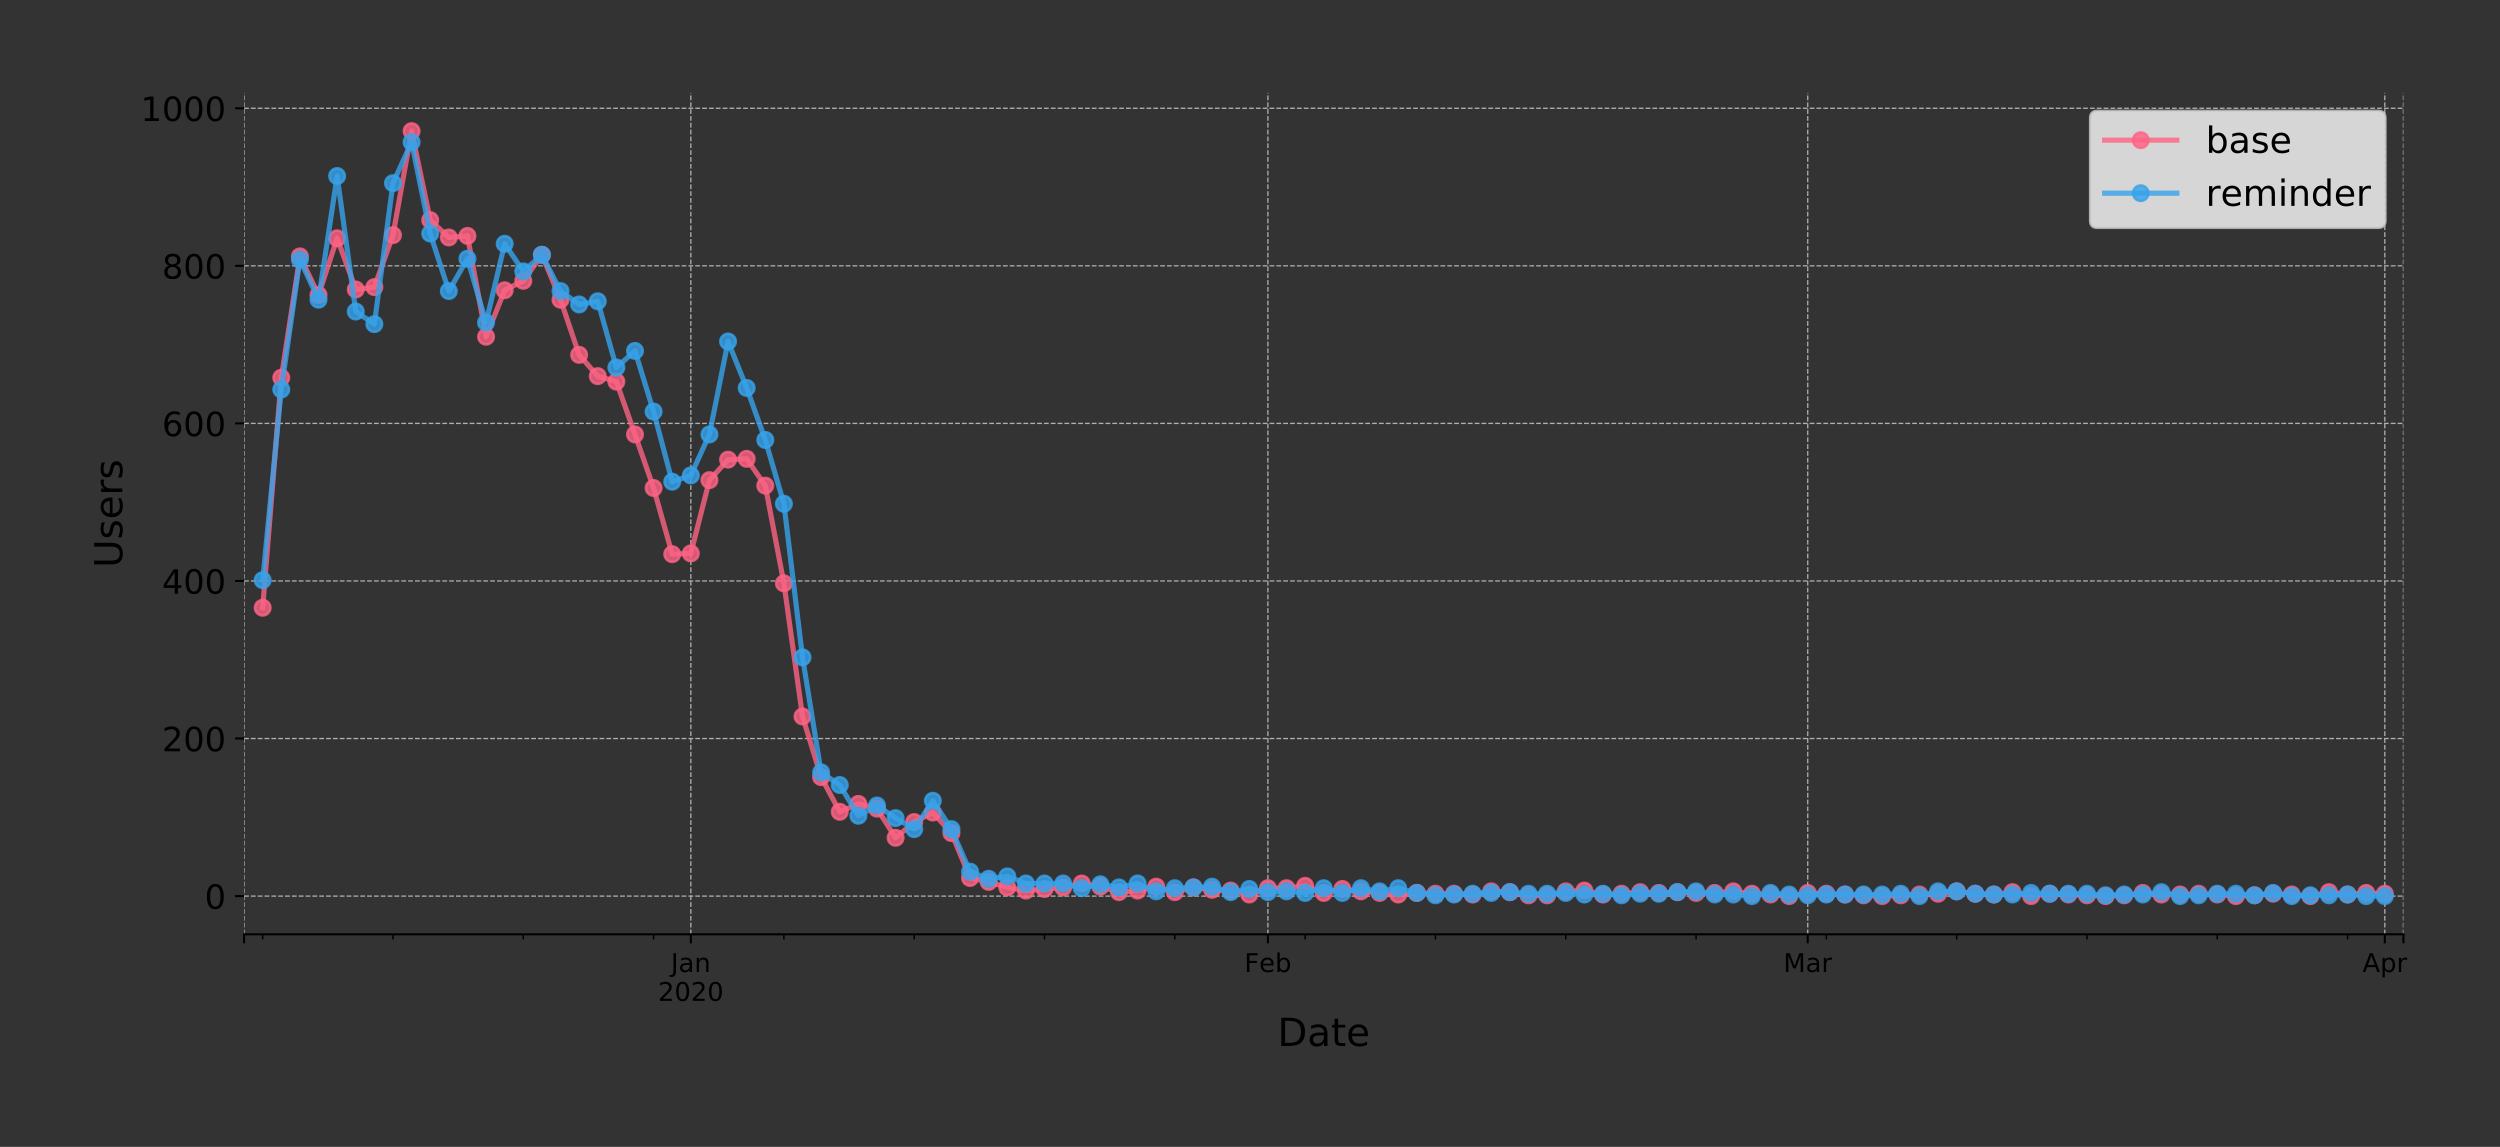 <?xml version="1.0" encoding="utf-8" standalone="no"?>
<!DOCTYPE svg PUBLIC "-//W3C//DTD SVG 1.1//EN"
  "http://www.w3.org/Graphics/SVG/1.1/DTD/svg11.dtd">
<!-- Created with matplotlib (https://matplotlib.org/) -->
<svg height="444.553pt" version="1.1" viewBox="0 0 969.037 444.553" width="969.037pt" xmlns="http://www.w3.org/2000/svg" xmlns:xlink="http://www.w3.org/1999/xlink">
 <rect x="0" y="0" width="969.037" height="444.553" fill="#333333" stroke="none"/>
 <defs>
  <style type="text/css">
*{stroke-linecap:butt;stroke-linejoin:round;}
  </style>
 </defs>
 <g id="figure_1">
  <g id="patch_1">
   <path d="M 0 444.553 
L 969.037 444.553 
L 969.037 -0 
L 0 -0 
z
" style="fill:none;"/>
  </g>
  <g id="axes_1">
   <g id="patch_2">
    <path d="M 94.602 362.16 
L 931.602 362.16 
L 931.602 36 
L 94.602 36 
z
" style="fill:none;"/>
   </g>
   <g id="matplotlib.axis_1">
    <g id="xtick_1">
     <g id="line2d_1">
      <path clip-path="url(#p319811bb54)" d="M 94.602 362.16 
L 94.602 36 
" style="fill:none;stroke:#b0b0b0;stroke-dasharray:1.85,0.8;stroke-dashoffset:0;stroke-width:0.5;"/>
     </g>
     <g id="line2d_2">
      <defs>
       <path d="M 0 0 
L 0 3.5 
" id="mc9b294c9cc" style="stroke:#000000;stroke-width:0.8;"/>
      </defs>
      <g>
       <use style="stroke:#000000;stroke-width:0.8;" x="94.602" xlink:href="#mc9b294c9cc" y="362.16"/>
      </g>
     </g>
    </g>
    <g id="xtick_2">
     <g id="line2d_3">
      <path clip-path="url(#p319811bb54)" d="M 267.775 362.16 
L 267.775 36 
" style="fill:none;stroke:#b0b0b0;stroke-dasharray:1.85,0.8;stroke-dashoffset:0;stroke-width:0.5;"/>
     </g>
     <g id="line2d_4">
      <g>
       <use style="stroke:#000000;stroke-width:0.8;" x="267.775" xlink:href="#mc9b294c9cc" y="362.16"/>
      </g>
     </g>
     <g id="text_1">
      <!-- Jan -->
      <defs>
       <path d="M 9.812 72.906 
L 19.672 72.906 
L 19.672 5.078 
Q 19.672 -8.109 14.672 -14.062 
Q 9.672 -20.016 -1.422 -20.016 
L -5.172 -20.016 
L -5.172 -11.719 
L -2.094 -11.719 
Q 4.438 -11.719 7.125 -8.047 
Q 9.812 -4.391 9.812 5.078 
z
" id="DejaVuSans-74"/>
       <path d="M 34.281 27.484 
Q 23.391 27.484 19.188 25 
Q 14.984 22.516 14.984 16.5 
Q 14.984 11.719 18.141 8.906 
Q 21.297 6.109 26.703 6.109 
Q 34.188 6.109 38.703 11.406 
Q 43.219 16.703 43.219 25.484 
L 43.219 27.484 
z
M 52.203 31.203 
L 52.203 0 
L 43.219 0 
L 43.219 8.297 
Q 40.141 3.328 35.547 0.953 
Q 30.953 -1.422 24.312 -1.422 
Q 15.922 -1.422 10.953 3.297 
Q 6 8.016 6 15.922 
Q 6 25.141 12.172 29.828 
Q 18.359 34.516 30.609 34.516 
L 43.219 34.516 
L 43.219 35.406 
Q 43.219 41.609 39.141 45 
Q 35.062 48.391 27.688 48.391 
Q 23 48.391 18.547 47.266 
Q 14.109 46.141 10.016 43.891 
L 10.016 52.203 
Q 14.938 54.109 19.578 55.047 
Q 24.219 56 28.609 56 
Q 40.484 56 46.344 49.844 
Q 52.203 43.703 52.203 31.203 
z
" id="DejaVuSans-97"/>
       <path d="M 54.891 33.016 
L 54.891 0 
L 45.906 0 
L 45.906 32.719 
Q 45.906 40.484 42.875 44.328 
Q 39.844 48.188 33.797 48.188 
Q 26.516 48.188 22.312 43.547 
Q 18.109 38.922 18.109 30.906 
L 18.109 0 
L 9.078 0 
L 9.078 54.688 
L 18.109 54.688 
L 18.109 46.188 
Q 21.344 51.125 25.703 53.562 
Q 30.078 56 35.797 56 
Q 45.219 56 50.047 50.172 
Q 54.891 44.344 54.891 33.016 
z
" id="DejaVuSans-110"/>
      </defs>
      <g transform="translate(260.067 376.758)scale(0.1 -0.1)">
       <use xlink:href="#DejaVuSans-74"/>
       <use x="29.492" xlink:href="#DejaVuSans-97"/>
       <use x="90.771" xlink:href="#DejaVuSans-110"/>
      </g>
      <!-- 2020 -->
      <defs>
       <path d="M 19.188 8.297 
L 53.609 8.297 
L 53.609 0 
L 7.328 0 
L 7.328 8.297 
Q 12.938 14.109 22.625 23.891 
Q 32.328 33.688 34.812 36.531 
Q 39.547 41.844 41.422 45.531 
Q 43.312 49.219 43.312 52.781 
Q 43.312 58.594 39.234 62.25 
Q 35.156 65.922 28.609 65.922 
Q 23.969 65.922 18.812 64.312 
Q 13.672 62.703 7.812 59.422 
L 7.812 69.391 
Q 13.766 71.781 18.938 73 
Q 24.125 74.219 28.422 74.219 
Q 39.75 74.219 46.484 68.547 
Q 53.219 62.891 53.219 53.422 
Q 53.219 48.922 51.531 44.891 
Q 49.859 40.875 45.406 35.406 
Q 44.188 33.984 37.641 27.219 
Q 31.109 20.453 19.188 8.297 
z
" id="DejaVuSans-50"/>
       <path d="M 31.781 66.406 
Q 24.172 66.406 20.328 58.906 
Q 16.5 51.422 16.5 36.375 
Q 16.5 21.391 20.328 13.891 
Q 24.172 6.391 31.781 6.391 
Q 39.453 6.391 43.281 13.891 
Q 47.125 21.391 47.125 36.375 
Q 47.125 51.422 43.281 58.906 
Q 39.453 66.406 31.781 66.406 
z
M 31.781 74.219 
Q 44.047 74.219 50.516 64.516 
Q 56.984 54.828 56.984 36.375 
Q 56.984 17.969 50.516 8.266 
Q 44.047 -1.422 31.781 -1.422 
Q 19.531 -1.422 13.062 8.266 
Q 6.594 17.969 6.594 36.375 
Q 6.594 54.828 13.062 64.516 
Q 19.531 74.219 31.781 74.219 
z
" id="DejaVuSans-48"/>
      </defs>
      <g transform="translate(255.05 387.956)scale(0.1 -0.1)">
       <use xlink:href="#DejaVuSans-50"/>
       <use x="63.623" xlink:href="#DejaVuSans-48"/>
       <use x="127.246" xlink:href="#DejaVuSans-50"/>
       <use x="190.869" xlink:href="#DejaVuSans-48"/>
      </g>
     </g>
    </g>
    <g id="xtick_3">
     <g id="line2d_5">
      <path clip-path="url(#p319811bb54)" d="M 491.456 362.16 
L 491.456 36 
" style="fill:none;stroke:#b0b0b0;stroke-dasharray:1.85,0.8;stroke-dashoffset:0;stroke-width:0.5;"/>
     </g>
     <g id="line2d_6">
      <g>
       <use style="stroke:#000000;stroke-width:0.8;" x="491.456" xlink:href="#mc9b294c9cc" y="362.16"/>
      </g>
     </g>
     <g id="text_2">
      <!-- Feb -->
      <defs>
       <path d="M 9.812 72.906 
L 51.703 72.906 
L 51.703 64.594 
L 19.672 64.594 
L 19.672 43.109 
L 48.578 43.109 
L 48.578 34.812 
L 19.672 34.812 
L 19.672 0 
L 9.812 0 
z
" id="DejaVuSans-70"/>
       <path d="M 56.203 29.594 
L 56.203 25.203 
L 14.891 25.203 
Q 15.484 15.922 20.484 11.062 
Q 25.484 6.203 34.422 6.203 
Q 39.594 6.203 44.453 7.469 
Q 49.312 8.734 54.109 11.281 
L 54.109 2.781 
Q 49.266 0.734 44.188 -0.344 
Q 39.109 -1.422 33.891 -1.422 
Q 20.797 -1.422 13.156 6.188 
Q 5.516 13.812 5.516 26.812 
Q 5.516 40.234 12.766 48.109 
Q 20.016 56 32.328 56 
Q 43.359 56 49.781 48.891 
Q 56.203 41.797 56.203 29.594 
z
M 47.219 32.234 
Q 47.125 39.594 43.094 43.984 
Q 39.062 48.391 32.422 48.391 
Q 24.906 48.391 20.391 44.141 
Q 15.875 39.891 15.188 32.172 
z
" id="DejaVuSans-101"/>
       <path d="M 48.688 27.297 
Q 48.688 37.203 44.609 42.844 
Q 40.531 48.484 33.406 48.484 
Q 26.266 48.484 22.188 42.844 
Q 18.109 37.203 18.109 27.297 
Q 18.109 17.391 22.188 11.75 
Q 26.266 6.109 33.406 6.109 
Q 40.531 6.109 44.609 11.75 
Q 48.688 17.391 48.688 27.297 
z
M 18.109 46.391 
Q 20.953 51.266 25.266 53.625 
Q 29.594 56 35.594 56 
Q 45.562 56 51.781 48.094 
Q 58.016 40.188 58.016 27.297 
Q 58.016 14.406 51.781 6.484 
Q 45.562 -1.422 35.594 -1.422 
Q 29.594 -1.422 25.266 0.953 
Q 20.953 3.328 18.109 8.203 
L 18.109 0 
L 9.078 0 
L 9.078 75.984 
L 18.109 75.984 
z
" id="DejaVuSans-98"/>
      </defs>
      <g transform="translate(482.333 376.758)scale(0.1 -0.1)">
       <use xlink:href="#DejaVuSans-70"/>
       <use x="57.441" xlink:href="#DejaVuSans-101"/>
       <use x="118.965" xlink:href="#DejaVuSans-98"/>
      </g>
     </g>
    </g>
    <g id="xtick_4">
     <g id="line2d_7">
      <path clip-path="url(#p319811bb54)" d="M 700.706 362.16 
L 700.706 36 
" style="fill:none;stroke:#b0b0b0;stroke-dasharray:1.85,0.8;stroke-dashoffset:0;stroke-width:0.5;"/>
     </g>
     <g id="line2d_8">
      <g>
       <use style="stroke:#000000;stroke-width:0.8;" x="700.706" xlink:href="#mc9b294c9cc" y="362.16"/>
      </g>
     </g>
     <g id="text_3">
      <!-- Mar -->
      <defs>
       <path d="M 9.812 72.906 
L 24.516 72.906 
L 43.109 23.297 
L 61.812 72.906 
L 76.516 72.906 
L 76.516 0 
L 66.891 0 
L 66.891 64.016 
L 48.094 14.016 
L 38.188 14.016 
L 19.391 64.016 
L 19.391 0 
L 9.812 0 
z
" id="DejaVuSans-77"/>
       <path d="M 41.109 46.297 
Q 39.594 47.172 37.812 47.578 
Q 36.031 48 33.891 48 
Q 26.266 48 22.188 43.047 
Q 18.109 38.094 18.109 28.812 
L 18.109 0 
L 9.078 0 
L 9.078 54.688 
L 18.109 54.688 
L 18.109 46.188 
Q 20.953 51.172 25.484 53.578 
Q 30.031 56 36.531 56 
Q 37.453 56 38.578 55.875 
Q 39.703 55.766 41.062 55.516 
z
" id="DejaVuSans-114"/>
      </defs>
      <g transform="translate(691.272 376.758)scale(0.1 -0.1)">
       <use xlink:href="#DejaVuSans-77"/>
       <use x="86.279" xlink:href="#DejaVuSans-97"/>
       <use x="147.559" xlink:href="#DejaVuSans-114"/>
      </g>
     </g>
    </g>
    <g id="xtick_5">
     <g id="line2d_9">
      <path clip-path="url(#p319811bb54)" d="M 924.387 362.16 
L 924.387 36 
" style="fill:none;stroke:#b0b0b0;stroke-dasharray:1.85,0.8;stroke-dashoffset:0;stroke-width:0.5;"/>
     </g>
     <g id="line2d_10">
      <g>
       <use style="stroke:#000000;stroke-width:0.8;" x="924.387" xlink:href="#mc9b294c9cc" y="362.16"/>
      </g>
     </g>
     <g id="text_4">
      <!-- Apr -->
      <defs>
       <path d="M 34.188 63.188 
L 20.797 26.906 
L 47.609 26.906 
z
M 28.609 72.906 
L 39.797 72.906 
L 67.578 0 
L 57.328 0 
L 50.688 18.703 
L 17.828 18.703 
L 11.188 0 
L 0.781 0 
z
" id="DejaVuSans-65"/>
       <path d="M 18.109 8.203 
L 18.109 -20.797 
L 9.078 -20.797 
L 9.078 54.688 
L 18.109 54.688 
L 18.109 46.391 
Q 20.953 51.266 25.266 53.625 
Q 29.594 56 35.594 56 
Q 45.562 56 51.781 48.094 
Q 58.016 40.188 58.016 27.297 
Q 58.016 14.406 51.781 6.484 
Q 45.562 -1.422 35.594 -1.422 
Q 29.594 -1.422 25.266 0.953 
Q 20.953 3.328 18.109 8.203 
z
M 48.688 27.297 
Q 48.688 37.203 44.609 42.844 
Q 40.531 48.484 33.406 48.484 
Q 26.266 48.484 22.188 42.844 
Q 18.109 37.203 18.109 27.297 
Q 18.109 17.391 22.188 11.75 
Q 26.266 6.109 33.406 6.109 
Q 40.531 6.109 44.609 11.75 
Q 48.688 17.391 48.688 27.297 
z
" id="DejaVuSans-112"/>
      </defs>
      <g transform="translate(915.737 376.758)scale(0.1 -0.1)">
       <use xlink:href="#DejaVuSans-65"/>
       <use x="68.408" xlink:href="#DejaVuSans-112"/>
       <use x="131.885" xlink:href="#DejaVuSans-114"/>
      </g>
     </g>
    </g>
    <g id="xtick_6">
     <g id="line2d_11">
      <path clip-path="url(#p319811bb54)" d="M 931.602 362.16 
L 931.602 36 
" style="fill:none;stroke:#b0b0b0;stroke-dasharray:1.85,0.8;stroke-dashoffset:0;stroke-width:0.5;"/>
     </g>
     <g id="line2d_12">
      <g>
       <use style="stroke:#000000;stroke-width:0.8;" x="931.602" xlink:href="#mc9b294c9cc" y="362.16"/>
      </g>
     </g>
    </g>
    <g id="xtick_7">
     <g id="line2d_13">
      <defs>
       <path d="M 0 0 
L 0 2 
" id="mc0950b61a7" style="stroke:#000000;stroke-width:0.6;"/>
      </defs>
      <g>
       <use style="stroke:#000000;stroke-width:0.6;" x="101.818" xlink:href="#mc0950b61a7" y="362.16"/>
      </g>
     </g>
    </g>
    <g id="xtick_8">
     <g id="line2d_14">
      <g>
       <use style="stroke:#000000;stroke-width:0.6;" x="152.326" xlink:href="#mc0950b61a7" y="362.16"/>
      </g>
     </g>
    </g>
    <g id="xtick_9">
     <g id="line2d_15">
      <g>
       <use style="stroke:#000000;stroke-width:0.6;" x="202.835" xlink:href="#mc0950b61a7" y="362.16"/>
      </g>
     </g>
    </g>
    <g id="xtick_10">
     <g id="line2d_16">
      <g>
       <use style="stroke:#000000;stroke-width:0.6;" x="253.344" xlink:href="#mc0950b61a7" y="362.16"/>
      </g>
     </g>
    </g>
    <g id="xtick_11">
     <g id="line2d_17">
      <g>
       <use style="stroke:#000000;stroke-width:0.6;" x="303.852" xlink:href="#mc0950b61a7" y="362.16"/>
      </g>
     </g>
    </g>
    <g id="xtick_12">
     <g id="line2d_18">
      <g>
       <use style="stroke:#000000;stroke-width:0.6;" x="354.361" xlink:href="#mc0950b61a7" y="362.16"/>
      </g>
     </g>
    </g>
    <g id="xtick_13">
     <g id="line2d_19">
      <g>
       <use style="stroke:#000000;stroke-width:0.6;" x="404.869" xlink:href="#mc0950b61a7" y="362.16"/>
      </g>
     </g>
    </g>
    <g id="xtick_14">
     <g id="line2d_20">
      <g>
       <use style="stroke:#000000;stroke-width:0.6;" x="455.378" xlink:href="#mc0950b61a7" y="362.16"/>
      </g>
     </g>
    </g>
    <g id="xtick_15">
     <g id="line2d_21">
      <g>
       <use style="stroke:#000000;stroke-width:0.6;" x="505.887" xlink:href="#mc0950b61a7" y="362.16"/>
      </g>
     </g>
    </g>
    <g id="xtick_16">
     <g id="line2d_22">
      <g>
       <use style="stroke:#000000;stroke-width:0.6;" x="556.395" xlink:href="#mc0950b61a7" y="362.16"/>
      </g>
     </g>
    </g>
    <g id="xtick_17">
     <g id="line2d_23">
      <g>
       <use style="stroke:#000000;stroke-width:0.6;" x="606.904" xlink:href="#mc0950b61a7" y="362.16"/>
      </g>
     </g>
    </g>
    <g id="xtick_18">
     <g id="line2d_24">
      <g>
       <use style="stroke:#000000;stroke-width:0.6;" x="657.413" xlink:href="#mc0950b61a7" y="362.16"/>
      </g>
     </g>
    </g>
    <g id="xtick_19">
     <g id="line2d_25">
      <g>
       <use style="stroke:#000000;stroke-width:0.6;" x="707.921" xlink:href="#mc0950b61a7" y="362.16"/>
      </g>
     </g>
    </g>
    <g id="xtick_20">
     <g id="line2d_26">
      <g>
       <use style="stroke:#000000;stroke-width:0.6;" x="758.43" xlink:href="#mc0950b61a7" y="362.16"/>
      </g>
     </g>
    </g>
    <g id="xtick_21">
     <g id="line2d_27">
      <g>
       <use style="stroke:#000000;stroke-width:0.6;" x="808.938" xlink:href="#mc0950b61a7" y="362.16"/>
      </g>
     </g>
    </g>
    <g id="xtick_22">
     <g id="line2d_28">
      <g>
       <use style="stroke:#000000;stroke-width:0.6;" x="859.447" xlink:href="#mc0950b61a7" y="362.16"/>
      </g>
     </g>
    </g>
    <g id="xtick_23">
     <g id="line2d_29">
      <g>
       <use style="stroke:#000000;stroke-width:0.6;" x="909.956" xlink:href="#mc0950b61a7" y="362.16"/>
      </g>
     </g>
    </g>
    <g id="text_5">
     <!-- Date -->
     <defs>
      <path d="M 19.672 64.797 
L 19.672 8.109 
L 31.594 8.109 
Q 46.688 8.109 53.688 14.938 
Q 60.688 21.781 60.688 36.531 
Q 60.688 51.172 53.688 57.984 
Q 46.688 64.797 31.594 64.797 
z
M 9.812 72.906 
L 30.078 72.906 
Q 51.266 72.906 61.172 64.094 
Q 71.094 55.281 71.094 36.531 
Q 71.094 17.672 61.125 8.828 
Q 51.172 0 30.078 0 
L 9.812 0 
z
" id="DejaVuSans-68"/>
      <path d="M 18.312 70.219 
L 18.312 54.688 
L 36.812 54.688 
L 36.812 47.703 
L 18.312 47.703 
L 18.312 18.016 
Q 18.312 11.328 20.141 9.422 
Q 21.969 7.516 27.594 7.516 
L 36.812 7.516 
L 36.812 0 
L 27.594 0 
Q 17.188 0 13.234 3.875 
Q 9.281 7.766 9.281 18.016 
L 9.281 47.703 
L 2.688 47.703 
L 2.688 54.688 
L 9.281 54.688 
L 9.281 70.219 
z
" id="DejaVuSans-116"/>
     </defs>
     <g transform="translate(495.176 405.434)scale(0.15 -0.15)">
      <use xlink:href="#DejaVuSans-68"/>
      <use x="77.002" xlink:href="#DejaVuSans-97"/>
      <use x="138.281" xlink:href="#DejaVuSans-116"/>
      <use x="177.49" xlink:href="#DejaVuSans-101"/>
     </g>
    </g>
   </g>
   <g id="matplotlib.axis_2">
    <g id="ytick_1">
     <g id="line2d_30">
      <path clip-path="url(#p319811bb54)" d="M 94.602 347.335 
L 931.602 347.335 
" style="fill:none;stroke:#b0b0b0;stroke-dasharray:1.85,0.8;stroke-dashoffset:0;stroke-width:0.5;"/>
     </g>
     <g id="line2d_31">
      <defs>
       <path d="M 0 0 
L -3.5 0 
" id="m37c63205b7" style="stroke:#000000;stroke-width:0.8;"/>
      </defs>
      <g>
       <use style="stroke:#000000;stroke-width:0.8;" x="94.602" xlink:href="#m37c63205b7" y="347.335"/>
      </g>
     </g>
     <g id="text_6">
      <!-- 0 -->
      <g transform="translate(79.331 352.274)scale(0.13 -0.13)">
       <use xlink:href="#DejaVuSans-48"/>
      </g>
     </g>
    </g>
    <g id="ytick_2">
     <g id="line2d_32">
      <path clip-path="url(#p319811bb54)" d="M 94.602 286.262 
L 931.602 286.262 
" style="fill:none;stroke:#b0b0b0;stroke-dasharray:1.85,0.8;stroke-dashoffset:0;stroke-width:0.5;"/>
     </g>
     <g id="line2d_33">
      <g>
       <use style="stroke:#000000;stroke-width:0.8;" x="94.602" xlink:href="#m37c63205b7" y="286.262"/>
      </g>
     </g>
     <g id="text_7">
      <!-- 200 -->
      <g transform="translate(62.788 291.201)scale(0.13 -0.13)">
       <use xlink:href="#DejaVuSans-50"/>
       <use x="63.623" xlink:href="#DejaVuSans-48"/>
       <use x="127.246" xlink:href="#DejaVuSans-48"/>
      </g>
     </g>
    </g>
    <g id="ytick_3">
     <g id="line2d_34">
      <path clip-path="url(#p319811bb54)" d="M 94.602 225.189 
L 931.602 225.189 
" style="fill:none;stroke:#b0b0b0;stroke-dasharray:1.85,0.8;stroke-dashoffset:0;stroke-width:0.5;"/>
     </g>
     <g id="line2d_35">
      <g>
       <use style="stroke:#000000;stroke-width:0.8;" x="94.602" xlink:href="#m37c63205b7" y="225.189"/>
      </g>
     </g>
     <g id="text_8">
      <!-- 400 -->
      <defs>
       <path d="M 37.797 64.312 
L 12.891 25.391 
L 37.797 25.391 
z
M 35.203 72.906 
L 47.609 72.906 
L 47.609 25.391 
L 58.016 25.391 
L 58.016 17.188 
L 47.609 17.188 
L 47.609 0 
L 37.797 0 
L 37.797 17.188 
L 4.891 17.188 
L 4.891 26.703 
z
" id="DejaVuSans-52"/>
      </defs>
      <g transform="translate(62.788 230.128)scale(0.13 -0.13)">
       <use xlink:href="#DejaVuSans-52"/>
       <use x="63.623" xlink:href="#DejaVuSans-48"/>
       <use x="127.246" xlink:href="#DejaVuSans-48"/>
      </g>
     </g>
    </g>
    <g id="ytick_4">
     <g id="line2d_36">
      <path clip-path="url(#p319811bb54)" d="M 94.602 164.116 
L 931.602 164.116 
" style="fill:none;stroke:#b0b0b0;stroke-dasharray:1.85,0.8;stroke-dashoffset:0;stroke-width:0.5;"/>
     </g>
     <g id="line2d_37">
      <g>
       <use style="stroke:#000000;stroke-width:0.8;" x="94.602" xlink:href="#m37c63205b7" y="164.116"/>
      </g>
     </g>
     <g id="text_9">
      <!-- 600 -->
      <defs>
       <path d="M 33.016 40.375 
Q 26.375 40.375 22.484 35.828 
Q 18.609 31.297 18.609 23.391 
Q 18.609 15.531 22.484 10.953 
Q 26.375 6.391 33.016 6.391 
Q 39.656 6.391 43.531 10.953 
Q 47.406 15.531 47.406 23.391 
Q 47.406 31.297 43.531 35.828 
Q 39.656 40.375 33.016 40.375 
z
M 52.594 71.297 
L 52.594 62.312 
Q 48.875 64.062 45.094 64.984 
Q 41.312 65.922 37.594 65.922 
Q 27.828 65.922 22.672 59.328 
Q 17.531 52.734 16.797 39.406 
Q 19.672 43.656 24.016 45.922 
Q 28.375 48.188 33.594 48.188 
Q 44.578 48.188 50.953 41.516 
Q 57.328 34.859 57.328 23.391 
Q 57.328 12.156 50.688 5.359 
Q 44.047 -1.422 33.016 -1.422 
Q 20.359 -1.422 13.672 8.266 
Q 6.984 17.969 6.984 36.375 
Q 6.984 53.656 15.188 63.938 
Q 23.391 74.219 37.203 74.219 
Q 40.922 74.219 44.703 73.484 
Q 48.484 72.75 52.594 71.297 
z
" id="DejaVuSans-54"/>
      </defs>
      <g transform="translate(62.788 169.055)scale(0.13 -0.13)">
       <use xlink:href="#DejaVuSans-54"/>
       <use x="63.623" xlink:href="#DejaVuSans-48"/>
       <use x="127.246" xlink:href="#DejaVuSans-48"/>
      </g>
     </g>
    </g>
    <g id="ytick_5">
     <g id="line2d_38">
      <path clip-path="url(#p319811bb54)" d="M 94.602 103.043 
L 931.602 103.043 
" style="fill:none;stroke:#b0b0b0;stroke-dasharray:1.85,0.8;stroke-dashoffset:0;stroke-width:0.5;"/>
     </g>
     <g id="line2d_39">
      <g>
       <use style="stroke:#000000;stroke-width:0.8;" x="94.602" xlink:href="#m37c63205b7" y="103.043"/>
      </g>
     </g>
     <g id="text_10">
      <!-- 800 -->
      <defs>
       <path d="M 31.781 34.625 
Q 24.75 34.625 20.719 30.859 
Q 16.703 27.094 16.703 20.516 
Q 16.703 13.922 20.719 10.156 
Q 24.75 6.391 31.781 6.391 
Q 38.812 6.391 42.859 10.172 
Q 46.922 13.969 46.922 20.516 
Q 46.922 27.094 42.891 30.859 
Q 38.875 34.625 31.781 34.625 
z
M 21.922 38.812 
Q 15.578 40.375 12.031 44.719 
Q 8.5 49.078 8.5 55.328 
Q 8.5 64.062 14.719 69.141 
Q 20.953 74.219 31.781 74.219 
Q 42.672 74.219 48.875 69.141 
Q 55.078 64.062 55.078 55.328 
Q 55.078 49.078 51.531 44.719 
Q 48 40.375 41.703 38.812 
Q 48.828 37.156 52.797 32.312 
Q 56.781 27.484 56.781 20.516 
Q 56.781 9.906 50.312 4.234 
Q 43.844 -1.422 31.781 -1.422 
Q 19.734 -1.422 13.25 4.234 
Q 6.781 9.906 6.781 20.516 
Q 6.781 27.484 10.781 32.312 
Q 14.797 37.156 21.922 38.812 
z
M 18.312 54.391 
Q 18.312 48.734 21.844 45.562 
Q 25.391 42.391 31.781 42.391 
Q 38.141 42.391 41.719 45.562 
Q 45.312 48.734 45.312 54.391 
Q 45.312 60.062 41.719 63.234 
Q 38.141 66.406 31.781 66.406 
Q 25.391 66.406 21.844 63.234 
Q 18.312 60.062 18.312 54.391 
z
" id="DejaVuSans-56"/>
      </defs>
      <g transform="translate(62.788 107.982)scale(0.13 -0.13)">
       <use xlink:href="#DejaVuSans-56"/>
       <use x="63.623" xlink:href="#DejaVuSans-48"/>
       <use x="127.246" xlink:href="#DejaVuSans-48"/>
      </g>
     </g>
    </g>
    <g id="ytick_6">
     <g id="line2d_40">
      <path clip-path="url(#p319811bb54)" d="M 94.602 41.97 
L 931.602 41.97 
" style="fill:none;stroke:#b0b0b0;stroke-dasharray:1.85,0.8;stroke-dashoffset:0;stroke-width:0.5;"/>
     </g>
     <g id="line2d_41">
      <g>
       <use style="stroke:#000000;stroke-width:0.8;" x="94.602" xlink:href="#m37c63205b7" y="41.97"/>
      </g>
     </g>
     <g id="text_11">
      <!-- 1000 -->
      <defs>
       <path d="M 12.406 8.297 
L 28.516 8.297 
L 28.516 63.922 
L 10.984 60.406 
L 10.984 69.391 
L 28.422 72.906 
L 38.281 72.906 
L 38.281 8.297 
L 54.391 8.297 
L 54.391 0 
L 12.406 0 
z
" id="DejaVuSans-49"/>
      </defs>
      <g transform="translate(54.517 46.909)scale(0.13 -0.13)">
       <use xlink:href="#DejaVuSans-49"/>
       <use x="63.623" xlink:href="#DejaVuSans-48"/>
       <use x="127.246" xlink:href="#DejaVuSans-48"/>
       <use x="190.869" xlink:href="#DejaVuSans-48"/>
      </g>
     </g>
    </g>
    <g id="text_12">
     <!-- Users -->
     <defs>
      <path d="M 8.688 72.906 
L 18.609 72.906 
L 18.609 28.609 
Q 18.609 16.891 22.844 11.734 
Q 27.094 6.594 36.625 6.594 
Q 46.094 6.594 50.344 11.734 
Q 54.594 16.891 54.594 28.609 
L 54.594 72.906 
L 64.5 72.906 
L 64.5 27.391 
Q 64.5 13.141 57.438 5.859 
Q 50.391 -1.422 36.625 -1.422 
Q 22.797 -1.422 15.734 5.859 
Q 8.688 13.141 8.688 27.391 
z
" id="DejaVuSans-85"/>
      <path d="M 44.281 53.078 
L 44.281 44.578 
Q 40.484 46.531 36.375 47.5 
Q 32.281 48.484 27.875 48.484 
Q 21.188 48.484 17.844 46.438 
Q 14.5 44.391 14.5 40.281 
Q 14.5 37.156 16.891 35.375 
Q 19.281 33.594 26.516 31.984 
L 29.594 31.297 
Q 39.156 29.25 43.188 25.516 
Q 47.219 21.781 47.219 15.094 
Q 47.219 7.469 41.188 3.016 
Q 35.156 -1.422 24.609 -1.422 
Q 20.219 -1.422 15.453 -0.562 
Q 10.688 0.297 5.422 2 
L 5.422 11.281 
Q 10.406 8.688 15.234 7.391 
Q 20.062 6.109 24.812 6.109 
Q 31.156 6.109 34.562 8.281 
Q 37.984 10.453 37.984 14.406 
Q 37.984 18.062 35.516 20.016 
Q 33.062 21.969 24.703 23.781 
L 21.578 24.516 
Q 13.234 26.266 9.516 29.906 
Q 5.812 33.547 5.812 39.891 
Q 5.812 47.609 11.281 51.797 
Q 16.75 56 26.812 56 
Q 31.781 56 36.172 55.266 
Q 40.578 54.547 44.281 53.078 
z
" id="DejaVuSans-115"/>
     </defs>
     <g transform="translate(47.398 220.081)rotate(-90)scale(0.15 -0.15)">
      <use xlink:href="#DejaVuSans-85"/>
      <use x="73.193" xlink:href="#DejaVuSans-115"/>
      <use x="125.293" xlink:href="#DejaVuSans-101"/>
      <use x="186.816" xlink:href="#DejaVuSans-114"/>
      <use x="227.93" xlink:href="#DejaVuSans-115"/>
     </g>
    </g>
   </g>
   <g id="line2d_42">
    <path clip-path="url(#p319811bb54)" d="M 101.818 235.571 
L 109.033 146.405 
L 116.249 99.378 
L 123.464 114.341 
L 130.68 92.355 
L 137.895 112.204 
L 145.111 111.288 
L 152.326 91.134 
L 159.542 50.825 
L 166.757 85.332 
L 173.973 92.05 
L 181.188 91.439 
L 188.404 130.526 
L 195.619 112.509 
L 202.835 108.845 
L 210.05 98.768 
L 217.266 116.173 
L 224.481 137.549 
L 231.697 145.794 
L 238.913 147.931 
L 246.128 168.391 
L 253.344 189.156 
L 260.559 214.806 
L 267.775 214.501 
L 274.99 186.102 
L 282.206 178.163 
L 289.421 177.857 
L 296.637 188.24 
L 303.852 226.105 
L 311.068 277.711 
L 318.283 301.224 
L 325.499 314.661 
L 332.714 311.607 
L 339.93 313.439 
L 347.145 324.738 
L 354.361 318.63 
L 361.576 314.966 
L 368.792 322.905 
L 376.007 340.311 
L 383.223 341.838 
L 390.438 343.976 
L 397.654 345.197 
L 404.869 344.586 
L 412.085 343.976 
L 419.3 342.449 
L 426.516 343.67 
L 433.731 345.808 
L 440.947 345.197 
L 448.163 343.67 
L 455.378 345.808 
L 462.594 343.976 
L 469.809 344.892 
L 477.025 345.197 
L 484.24 346.724 
L 491.456 344.281 
L 498.671 344.281 
L 505.887 343.365 
L 513.102 346.113 
L 520.318 344.586 
L 527.533 345.502 
L 534.749 346.113 
L 541.964 346.724 
L 549.18 346.113 
L 556.395 346.418 
L 563.611 346.418 
L 570.826 346.724 
L 578.042 345.502 
L 585.257 345.808 
L 592.473 347.029 
L 599.688 347.029 
L 606.904 345.502 
L 614.119 345.197 
L 621.335 346.724 
L 628.55 346.418 
L 635.766 345.808 
L 642.981 346.113 
L 650.197 345.808 
L 657.413 346.113 
L 664.628 346.113 
L 671.844 345.502 
L 679.059 346.418 
L 686.275 346.724 
L 693.49 347.335 
L 700.706 346.113 
L 707.921 346.418 
L 715.137 346.724 
L 722.352 347.029 
L 729.568 347.335 
L 736.783 347.029 
L 743.999 346.724 
L 751.214 346.418 
L 758.43 345.502 
L 765.645 346.418 
L 772.861 346.724 
L 780.076 345.808 
L 787.292 347.335 
L 794.507 346.418 
L 801.723 346.724 
L 808.938 347.029 
L 816.154 347.335 
L 823.369 347.029 
L 830.585 346.113 
L 837.8 346.724 
L 845.016 346.724 
L 852.231 346.418 
L 859.447 346.724 
L 866.663 347.335 
L 873.878 347.029 
L 881.094 346.418 
L 888.309 346.724 
L 895.525 347.335 
L 902.74 345.808 
L 909.956 346.724 
L 917.171 346.113 
L 924.387 346.418 
" style="fill:none;stroke:#ff6384;stroke-linecap:square;stroke-opacity:0.8;stroke-width:2;"/>
    <defs>
     <path d="M 0 3 
C 0.796 3 1.559 2.684 2.121 2.121 
C 2.684 1.559 3 0.796 3 0 
C 3 -0.796 2.684 -1.559 2.121 -2.121 
C 1.559 -2.684 0.796 -3 0 -3 
C -0.796 -3 -1.559 -2.684 -2.121 -2.121 
C -2.684 -1.559 -3 -0.796 -3 0 
C -3 0.796 -2.684 1.559 -2.121 2.121 
C -1.559 2.684 -0.796 3 0 3 
z
" id="m5b7535e30c" style="stroke:#ff6384;stroke-opacity:0.8;"/>
    </defs>
    <g clip-path="url(#p319811bb54)">
     <use style="fill:#ff6384;fill-opacity:0.8;stroke:#ff6384;stroke-opacity:0.8;" x="101.818" xlink:href="#m5b7535e30c" y="235.571"/>
     <use style="fill:#ff6384;fill-opacity:0.8;stroke:#ff6384;stroke-opacity:0.8;" x="109.033" xlink:href="#m5b7535e30c" y="146.405"/>
     <use style="fill:#ff6384;fill-opacity:0.8;stroke:#ff6384;stroke-opacity:0.8;" x="116.249" xlink:href="#m5b7535e30c" y="99.378"/>
     <use style="fill:#ff6384;fill-opacity:0.8;stroke:#ff6384;stroke-opacity:0.8;" x="123.464" xlink:href="#m5b7535e30c" y="114.341"/>
     <use style="fill:#ff6384;fill-opacity:0.8;stroke:#ff6384;stroke-opacity:0.8;" x="130.68" xlink:href="#m5b7535e30c" y="92.355"/>
     <use style="fill:#ff6384;fill-opacity:0.8;stroke:#ff6384;stroke-opacity:0.8;" x="137.895" xlink:href="#m5b7535e30c" y="112.204"/>
     <use style="fill:#ff6384;fill-opacity:0.8;stroke:#ff6384;stroke-opacity:0.8;" x="145.111" xlink:href="#m5b7535e30c" y="111.288"/>
     <use style="fill:#ff6384;fill-opacity:0.8;stroke:#ff6384;stroke-opacity:0.8;" x="152.326" xlink:href="#m5b7535e30c" y="91.134"/>
     <use style="fill:#ff6384;fill-opacity:0.8;stroke:#ff6384;stroke-opacity:0.8;" x="159.542" xlink:href="#m5b7535e30c" y="50.825"/>
     <use style="fill:#ff6384;fill-opacity:0.8;stroke:#ff6384;stroke-opacity:0.8;" x="166.757" xlink:href="#m5b7535e30c" y="85.332"/>
     <use style="fill:#ff6384;fill-opacity:0.8;stroke:#ff6384;stroke-opacity:0.8;" x="173.973" xlink:href="#m5b7535e30c" y="92.05"/>
     <use style="fill:#ff6384;fill-opacity:0.8;stroke:#ff6384;stroke-opacity:0.8;" x="181.188" xlink:href="#m5b7535e30c" y="91.439"/>
     <use style="fill:#ff6384;fill-opacity:0.8;stroke:#ff6384;stroke-opacity:0.8;" x="188.404" xlink:href="#m5b7535e30c" y="130.526"/>
     <use style="fill:#ff6384;fill-opacity:0.8;stroke:#ff6384;stroke-opacity:0.8;" x="195.619" xlink:href="#m5b7535e30c" y="112.509"/>
     <use style="fill:#ff6384;fill-opacity:0.8;stroke:#ff6384;stroke-opacity:0.8;" x="202.835" xlink:href="#m5b7535e30c" y="108.845"/>
     <use style="fill:#ff6384;fill-opacity:0.8;stroke:#ff6384;stroke-opacity:0.8;" x="210.05" xlink:href="#m5b7535e30c" y="98.768"/>
     <use style="fill:#ff6384;fill-opacity:0.8;stroke:#ff6384;stroke-opacity:0.8;" x="217.266" xlink:href="#m5b7535e30c" y="116.173"/>
     <use style="fill:#ff6384;fill-opacity:0.8;stroke:#ff6384;stroke-opacity:0.8;" x="224.481" xlink:href="#m5b7535e30c" y="137.549"/>
     <use style="fill:#ff6384;fill-opacity:0.8;stroke:#ff6384;stroke-opacity:0.8;" x="231.697" xlink:href="#m5b7535e30c" y="145.794"/>
     <use style="fill:#ff6384;fill-opacity:0.8;stroke:#ff6384;stroke-opacity:0.8;" x="238.913" xlink:href="#m5b7535e30c" y="147.931"/>
     <use style="fill:#ff6384;fill-opacity:0.8;stroke:#ff6384;stroke-opacity:0.8;" x="246.128" xlink:href="#m5b7535e30c" y="168.391"/>
     <use style="fill:#ff6384;fill-opacity:0.8;stroke:#ff6384;stroke-opacity:0.8;" x="253.344" xlink:href="#m5b7535e30c" y="189.156"/>
     <use style="fill:#ff6384;fill-opacity:0.8;stroke:#ff6384;stroke-opacity:0.8;" x="260.559" xlink:href="#m5b7535e30c" y="214.806"/>
     <use style="fill:#ff6384;fill-opacity:0.8;stroke:#ff6384;stroke-opacity:0.8;" x="267.775" xlink:href="#m5b7535e30c" y="214.501"/>
     <use style="fill:#ff6384;fill-opacity:0.8;stroke:#ff6384;stroke-opacity:0.8;" x="274.99" xlink:href="#m5b7535e30c" y="186.102"/>
     <use style="fill:#ff6384;fill-opacity:0.8;stroke:#ff6384;stroke-opacity:0.8;" x="282.206" xlink:href="#m5b7535e30c" y="178.163"/>
     <use style="fill:#ff6384;fill-opacity:0.8;stroke:#ff6384;stroke-opacity:0.8;" x="289.421" xlink:href="#m5b7535e30c" y="177.857"/>
     <use style="fill:#ff6384;fill-opacity:0.8;stroke:#ff6384;stroke-opacity:0.8;" x="296.637" xlink:href="#m5b7535e30c" y="188.24"/>
     <use style="fill:#ff6384;fill-opacity:0.8;stroke:#ff6384;stroke-opacity:0.8;" x="303.852" xlink:href="#m5b7535e30c" y="226.105"/>
     <use style="fill:#ff6384;fill-opacity:0.8;stroke:#ff6384;stroke-opacity:0.8;" x="311.068" xlink:href="#m5b7535e30c" y="277.711"/>
     <use style="fill:#ff6384;fill-opacity:0.8;stroke:#ff6384;stroke-opacity:0.8;" x="318.283" xlink:href="#m5b7535e30c" y="301.224"/>
     <use style="fill:#ff6384;fill-opacity:0.8;stroke:#ff6384;stroke-opacity:0.8;" x="325.499" xlink:href="#m5b7535e30c" y="314.661"/>
     <use style="fill:#ff6384;fill-opacity:0.8;stroke:#ff6384;stroke-opacity:0.8;" x="332.714" xlink:href="#m5b7535e30c" y="311.607"/>
     <use style="fill:#ff6384;fill-opacity:0.8;stroke:#ff6384;stroke-opacity:0.8;" x="339.93" xlink:href="#m5b7535e30c" y="313.439"/>
     <use style="fill:#ff6384;fill-opacity:0.8;stroke:#ff6384;stroke-opacity:0.8;" x="347.145" xlink:href="#m5b7535e30c" y="324.738"/>
     <use style="fill:#ff6384;fill-opacity:0.8;stroke:#ff6384;stroke-opacity:0.8;" x="354.361" xlink:href="#m5b7535e30c" y="318.63"/>
     <use style="fill:#ff6384;fill-opacity:0.8;stroke:#ff6384;stroke-opacity:0.8;" x="361.576" xlink:href="#m5b7535e30c" y="314.966"/>
     <use style="fill:#ff6384;fill-opacity:0.8;stroke:#ff6384;stroke-opacity:0.8;" x="368.792" xlink:href="#m5b7535e30c" y="322.905"/>
     <use style="fill:#ff6384;fill-opacity:0.8;stroke:#ff6384;stroke-opacity:0.8;" x="376.007" xlink:href="#m5b7535e30c" y="340.311"/>
     <use style="fill:#ff6384;fill-opacity:0.8;stroke:#ff6384;stroke-opacity:0.8;" x="383.223" xlink:href="#m5b7535e30c" y="341.838"/>
     <use style="fill:#ff6384;fill-opacity:0.8;stroke:#ff6384;stroke-opacity:0.8;" x="390.438" xlink:href="#m5b7535e30c" y="343.976"/>
     <use style="fill:#ff6384;fill-opacity:0.8;stroke:#ff6384;stroke-opacity:0.8;" x="397.654" xlink:href="#m5b7535e30c" y="345.197"/>
     <use style="fill:#ff6384;fill-opacity:0.8;stroke:#ff6384;stroke-opacity:0.8;" x="404.869" xlink:href="#m5b7535e30c" y="344.586"/>
     <use style="fill:#ff6384;fill-opacity:0.8;stroke:#ff6384;stroke-opacity:0.8;" x="412.085" xlink:href="#m5b7535e30c" y="343.976"/>
     <use style="fill:#ff6384;fill-opacity:0.8;stroke:#ff6384;stroke-opacity:0.8;" x="419.3" xlink:href="#m5b7535e30c" y="342.449"/>
     <use style="fill:#ff6384;fill-opacity:0.8;stroke:#ff6384;stroke-opacity:0.8;" x="426.516" xlink:href="#m5b7535e30c" y="343.67"/>
     <use style="fill:#ff6384;fill-opacity:0.8;stroke:#ff6384;stroke-opacity:0.8;" x="433.731" xlink:href="#m5b7535e30c" y="345.808"/>
     <use style="fill:#ff6384;fill-opacity:0.8;stroke:#ff6384;stroke-opacity:0.8;" x="440.947" xlink:href="#m5b7535e30c" y="345.197"/>
     <use style="fill:#ff6384;fill-opacity:0.8;stroke:#ff6384;stroke-opacity:0.8;" x="448.163" xlink:href="#m5b7535e30c" y="343.67"/>
     <use style="fill:#ff6384;fill-opacity:0.8;stroke:#ff6384;stroke-opacity:0.8;" x="455.378" xlink:href="#m5b7535e30c" y="345.808"/>
     <use style="fill:#ff6384;fill-opacity:0.8;stroke:#ff6384;stroke-opacity:0.8;" x="462.594" xlink:href="#m5b7535e30c" y="343.976"/>
     <use style="fill:#ff6384;fill-opacity:0.8;stroke:#ff6384;stroke-opacity:0.8;" x="469.809" xlink:href="#m5b7535e30c" y="344.892"/>
     <use style="fill:#ff6384;fill-opacity:0.8;stroke:#ff6384;stroke-opacity:0.8;" x="477.025" xlink:href="#m5b7535e30c" y="345.197"/>
     <use style="fill:#ff6384;fill-opacity:0.8;stroke:#ff6384;stroke-opacity:0.8;" x="484.24" xlink:href="#m5b7535e30c" y="346.724"/>
     <use style="fill:#ff6384;fill-opacity:0.8;stroke:#ff6384;stroke-opacity:0.8;" x="491.456" xlink:href="#m5b7535e30c" y="344.281"/>
     <use style="fill:#ff6384;fill-opacity:0.8;stroke:#ff6384;stroke-opacity:0.8;" x="498.671" xlink:href="#m5b7535e30c" y="344.281"/>
     <use style="fill:#ff6384;fill-opacity:0.8;stroke:#ff6384;stroke-opacity:0.8;" x="505.887" xlink:href="#m5b7535e30c" y="343.365"/>
     <use style="fill:#ff6384;fill-opacity:0.8;stroke:#ff6384;stroke-opacity:0.8;" x="513.102" xlink:href="#m5b7535e30c" y="346.113"/>
     <use style="fill:#ff6384;fill-opacity:0.8;stroke:#ff6384;stroke-opacity:0.8;" x="520.318" xlink:href="#m5b7535e30c" y="344.586"/>
     <use style="fill:#ff6384;fill-opacity:0.8;stroke:#ff6384;stroke-opacity:0.8;" x="527.533" xlink:href="#m5b7535e30c" y="345.502"/>
     <use style="fill:#ff6384;fill-opacity:0.8;stroke:#ff6384;stroke-opacity:0.8;" x="534.749" xlink:href="#m5b7535e30c" y="346.113"/>
     <use style="fill:#ff6384;fill-opacity:0.8;stroke:#ff6384;stroke-opacity:0.8;" x="541.964" xlink:href="#m5b7535e30c" y="346.724"/>
     <use style="fill:#ff6384;fill-opacity:0.8;stroke:#ff6384;stroke-opacity:0.8;" x="549.18" xlink:href="#m5b7535e30c" y="346.113"/>
     <use style="fill:#ff6384;fill-opacity:0.8;stroke:#ff6384;stroke-opacity:0.8;" x="556.395" xlink:href="#m5b7535e30c" y="346.418"/>
     <use style="fill:#ff6384;fill-opacity:0.8;stroke:#ff6384;stroke-opacity:0.8;" x="563.611" xlink:href="#m5b7535e30c" y="346.418"/>
     <use style="fill:#ff6384;fill-opacity:0.8;stroke:#ff6384;stroke-opacity:0.8;" x="570.826" xlink:href="#m5b7535e30c" y="346.724"/>
     <use style="fill:#ff6384;fill-opacity:0.8;stroke:#ff6384;stroke-opacity:0.8;" x="578.042" xlink:href="#m5b7535e30c" y="345.502"/>
     <use style="fill:#ff6384;fill-opacity:0.8;stroke:#ff6384;stroke-opacity:0.8;" x="585.257" xlink:href="#m5b7535e30c" y="345.808"/>
     <use style="fill:#ff6384;fill-opacity:0.8;stroke:#ff6384;stroke-opacity:0.8;" x="592.473" xlink:href="#m5b7535e30c" y="347.029"/>
     <use style="fill:#ff6384;fill-opacity:0.8;stroke:#ff6384;stroke-opacity:0.8;" x="599.688" xlink:href="#m5b7535e30c" y="347.029"/>
     <use style="fill:#ff6384;fill-opacity:0.8;stroke:#ff6384;stroke-opacity:0.8;" x="606.904" xlink:href="#m5b7535e30c" y="345.502"/>
     <use style="fill:#ff6384;fill-opacity:0.8;stroke:#ff6384;stroke-opacity:0.8;" x="614.119" xlink:href="#m5b7535e30c" y="345.197"/>
     <use style="fill:#ff6384;fill-opacity:0.8;stroke:#ff6384;stroke-opacity:0.8;" x="621.335" xlink:href="#m5b7535e30c" y="346.724"/>
     <use style="fill:#ff6384;fill-opacity:0.8;stroke:#ff6384;stroke-opacity:0.8;" x="628.55" xlink:href="#m5b7535e30c" y="346.418"/>
     <use style="fill:#ff6384;fill-opacity:0.8;stroke:#ff6384;stroke-opacity:0.8;" x="635.766" xlink:href="#m5b7535e30c" y="345.808"/>
     <use style="fill:#ff6384;fill-opacity:0.8;stroke:#ff6384;stroke-opacity:0.8;" x="642.981" xlink:href="#m5b7535e30c" y="346.113"/>
     <use style="fill:#ff6384;fill-opacity:0.8;stroke:#ff6384;stroke-opacity:0.8;" x="650.197" xlink:href="#m5b7535e30c" y="345.808"/>
     <use style="fill:#ff6384;fill-opacity:0.8;stroke:#ff6384;stroke-opacity:0.8;" x="657.413" xlink:href="#m5b7535e30c" y="346.113"/>
     <use style="fill:#ff6384;fill-opacity:0.8;stroke:#ff6384;stroke-opacity:0.8;" x="664.628" xlink:href="#m5b7535e30c" y="346.113"/>
     <use style="fill:#ff6384;fill-opacity:0.8;stroke:#ff6384;stroke-opacity:0.8;" x="671.844" xlink:href="#m5b7535e30c" y="345.502"/>
     <use style="fill:#ff6384;fill-opacity:0.8;stroke:#ff6384;stroke-opacity:0.8;" x="679.059" xlink:href="#m5b7535e30c" y="346.418"/>
     <use style="fill:#ff6384;fill-opacity:0.8;stroke:#ff6384;stroke-opacity:0.8;" x="686.275" xlink:href="#m5b7535e30c" y="346.724"/>
     <use style="fill:#ff6384;fill-opacity:0.8;stroke:#ff6384;stroke-opacity:0.8;" x="693.49" xlink:href="#m5b7535e30c" y="347.335"/>
     <use style="fill:#ff6384;fill-opacity:0.8;stroke:#ff6384;stroke-opacity:0.8;" x="700.706" xlink:href="#m5b7535e30c" y="346.113"/>
     <use style="fill:#ff6384;fill-opacity:0.8;stroke:#ff6384;stroke-opacity:0.8;" x="707.921" xlink:href="#m5b7535e30c" y="346.418"/>
     <use style="fill:#ff6384;fill-opacity:0.8;stroke:#ff6384;stroke-opacity:0.8;" x="715.137" xlink:href="#m5b7535e30c" y="346.724"/>
     <use style="fill:#ff6384;fill-opacity:0.8;stroke:#ff6384;stroke-opacity:0.8;" x="722.352" xlink:href="#m5b7535e30c" y="347.029"/>
     <use style="fill:#ff6384;fill-opacity:0.8;stroke:#ff6384;stroke-opacity:0.8;" x="729.568" xlink:href="#m5b7535e30c" y="347.335"/>
     <use style="fill:#ff6384;fill-opacity:0.8;stroke:#ff6384;stroke-opacity:0.8;" x="736.783" xlink:href="#m5b7535e30c" y="347.029"/>
     <use style="fill:#ff6384;fill-opacity:0.8;stroke:#ff6384;stroke-opacity:0.8;" x="743.999" xlink:href="#m5b7535e30c" y="346.724"/>
     <use style="fill:#ff6384;fill-opacity:0.8;stroke:#ff6384;stroke-opacity:0.8;" x="751.214" xlink:href="#m5b7535e30c" y="346.418"/>
     <use style="fill:#ff6384;fill-opacity:0.8;stroke:#ff6384;stroke-opacity:0.8;" x="758.43" xlink:href="#m5b7535e30c" y="345.502"/>
     <use style="fill:#ff6384;fill-opacity:0.8;stroke:#ff6384;stroke-opacity:0.8;" x="765.645" xlink:href="#m5b7535e30c" y="346.418"/>
     <use style="fill:#ff6384;fill-opacity:0.8;stroke:#ff6384;stroke-opacity:0.8;" x="772.861" xlink:href="#m5b7535e30c" y="346.724"/>
     <use style="fill:#ff6384;fill-opacity:0.8;stroke:#ff6384;stroke-opacity:0.8;" x="780.076" xlink:href="#m5b7535e30c" y="345.808"/>
     <use style="fill:#ff6384;fill-opacity:0.8;stroke:#ff6384;stroke-opacity:0.8;" x="787.292" xlink:href="#m5b7535e30c" y="347.335"/>
     <use style="fill:#ff6384;fill-opacity:0.8;stroke:#ff6384;stroke-opacity:0.8;" x="794.507" xlink:href="#m5b7535e30c" y="346.418"/>
     <use style="fill:#ff6384;fill-opacity:0.8;stroke:#ff6384;stroke-opacity:0.8;" x="801.723" xlink:href="#m5b7535e30c" y="346.724"/>
     <use style="fill:#ff6384;fill-opacity:0.8;stroke:#ff6384;stroke-opacity:0.8;" x="808.938" xlink:href="#m5b7535e30c" y="347.029"/>
     <use style="fill:#ff6384;fill-opacity:0.8;stroke:#ff6384;stroke-opacity:0.8;" x="816.154" xlink:href="#m5b7535e30c" y="347.335"/>
     <use style="fill:#ff6384;fill-opacity:0.8;stroke:#ff6384;stroke-opacity:0.8;" x="823.369" xlink:href="#m5b7535e30c" y="347.029"/>
     <use style="fill:#ff6384;fill-opacity:0.8;stroke:#ff6384;stroke-opacity:0.8;" x="830.585" xlink:href="#m5b7535e30c" y="346.113"/>
     <use style="fill:#ff6384;fill-opacity:0.8;stroke:#ff6384;stroke-opacity:0.8;" x="837.8" xlink:href="#m5b7535e30c" y="346.724"/>
     <use style="fill:#ff6384;fill-opacity:0.8;stroke:#ff6384;stroke-opacity:0.8;" x="845.016" xlink:href="#m5b7535e30c" y="346.724"/>
     <use style="fill:#ff6384;fill-opacity:0.8;stroke:#ff6384;stroke-opacity:0.8;" x="852.231" xlink:href="#m5b7535e30c" y="346.418"/>
     <use style="fill:#ff6384;fill-opacity:0.8;stroke:#ff6384;stroke-opacity:0.8;" x="859.447" xlink:href="#m5b7535e30c" y="346.724"/>
     <use style="fill:#ff6384;fill-opacity:0.8;stroke:#ff6384;stroke-opacity:0.8;" x="866.663" xlink:href="#m5b7535e30c" y="347.335"/>
     <use style="fill:#ff6384;fill-opacity:0.8;stroke:#ff6384;stroke-opacity:0.8;" x="873.878" xlink:href="#m5b7535e30c" y="347.029"/>
     <use style="fill:#ff6384;fill-opacity:0.8;stroke:#ff6384;stroke-opacity:0.8;" x="881.094" xlink:href="#m5b7535e30c" y="346.418"/>
     <use style="fill:#ff6384;fill-opacity:0.8;stroke:#ff6384;stroke-opacity:0.8;" x="888.309" xlink:href="#m5b7535e30c" y="346.724"/>
     <use style="fill:#ff6384;fill-opacity:0.8;stroke:#ff6384;stroke-opacity:0.8;" x="895.525" xlink:href="#m5b7535e30c" y="347.335"/>
     <use style="fill:#ff6384;fill-opacity:0.8;stroke:#ff6384;stroke-opacity:0.8;" x="902.74" xlink:href="#m5b7535e30c" y="345.808"/>
     <use style="fill:#ff6384;fill-opacity:0.8;stroke:#ff6384;stroke-opacity:0.8;" x="909.956" xlink:href="#m5b7535e30c" y="346.724"/>
     <use style="fill:#ff6384;fill-opacity:0.8;stroke:#ff6384;stroke-opacity:0.8;" x="917.171" xlink:href="#m5b7535e30c" y="346.113"/>
     <use style="fill:#ff6384;fill-opacity:0.8;stroke:#ff6384;stroke-opacity:0.8;" x="924.387" xlink:href="#m5b7535e30c" y="346.418"/>
    </g>
   </g>
   <g id="line2d_43">
    <path clip-path="url(#p319811bb54)" d="M 101.818 224.883 
L 109.033 150.985 
L 116.249 100.6 
L 123.464 116.173 
L 130.68 68.231 
L 137.895 120.754 
L 145.111 125.64 
L 152.326 70.98 
L 159.542 55.101 
L 166.757 90.523 
L 173.973 112.814 
L 181.188 100.295 
L 188.404 125.029 
L 195.619 94.493 
L 202.835 105.18 
L 210.05 98.768 
L 217.266 112.814 
L 224.481 118.006 
L 231.697 116.784 
L 238.913 142.435 
L 246.128 136.022 
L 253.344 159.535 
L 260.559 186.713 
L 267.775 184.27 
L 274.99 168.391 
L 282.206 132.358 
L 289.421 150.374 
L 296.637 170.528 
L 303.852 195.263 
L 311.068 254.809 
L 318.283 299.392 
L 325.499 304.278 
L 332.714 316.187 
L 339.93 312.218 
L 347.145 317.103 
L 354.361 321.379 
L 361.576 310.385 
L 368.792 321.379 
L 376.007 337.868 
L 383.223 340.617 
L 390.438 339.7 
L 397.654 342.449 
L 404.869 342.449 
L 412.085 342.449 
L 419.3 344.281 
L 426.516 342.754 
L 433.731 343.976 
L 440.947 342.449 
L 448.163 345.502 
L 455.378 344.281 
L 462.594 343.976 
L 469.809 343.67 
L 477.025 345.808 
L 484.24 344.586 
L 491.456 345.808 
L 498.671 345.502 
L 505.887 346.113 
L 513.102 344.281 
L 520.318 346.113 
L 527.533 344.281 
L 534.749 345.502 
L 541.964 344.281 
L 549.18 346.113 
L 556.395 347.029 
L 563.611 346.724 
L 570.826 346.418 
L 578.042 346.113 
L 585.257 345.808 
L 592.473 346.418 
L 599.688 346.418 
L 606.904 346.113 
L 614.119 346.724 
L 621.335 346.418 
L 628.55 347.029 
L 635.766 346.418 
L 642.981 346.418 
L 650.197 345.808 
L 657.413 345.502 
L 664.628 346.724 
L 671.844 346.724 
L 679.059 347.335 
L 686.275 346.113 
L 693.49 346.724 
L 700.706 347.029 
L 707.921 346.724 
L 715.137 346.724 
L 722.352 346.724 
L 729.568 346.724 
L 736.783 346.418 
L 743.999 347.335 
L 751.214 345.502 
L 758.43 345.502 
L 765.645 346.418 
L 772.861 346.724 
L 780.076 346.724 
L 787.292 346.113 
L 794.507 346.418 
L 801.723 346.418 
L 808.938 346.418 
L 816.154 347.029 
L 823.369 346.724 
L 830.585 346.724 
L 837.8 345.808 
L 845.016 347.335 
L 852.231 347.029 
L 859.447 346.418 
L 866.663 346.418 
L 873.878 347.029 
L 881.094 346.113 
L 888.309 347.335 
L 895.525 347.029 
L 902.74 347.029 
L 909.956 346.724 
L 917.171 347.335 
L 924.387 347.335 
" style="fill:none;stroke:#36a2eb;stroke-linecap:square;stroke-opacity:0.8;stroke-width:2;"/>
    <defs>
     <path d="M 0 3 
C 0.796 3 1.559 2.684 2.121 2.121 
C 2.684 1.559 3 0.796 3 0 
C 3 -0.796 2.684 -1.559 2.121 -2.121 
C 1.559 -2.684 0.796 -3 0 -3 
C -0.796 -3 -1.559 -2.684 -2.121 -2.121 
C -2.684 -1.559 -3 -0.796 -3 0 
C -3 0.796 -2.684 1.559 -2.121 2.121 
C -1.559 2.684 -0.796 3 0 3 
z
" id="ma669e9c2df" style="stroke:#36a2eb;stroke-opacity:0.8;"/>
    </defs>
    <g clip-path="url(#p319811bb54)">
     <use style="fill:#36a2eb;fill-opacity:0.8;stroke:#36a2eb;stroke-opacity:0.8;" x="101.818" xlink:href="#ma669e9c2df" y="224.883"/>
     <use style="fill:#36a2eb;fill-opacity:0.8;stroke:#36a2eb;stroke-opacity:0.8;" x="109.033" xlink:href="#ma669e9c2df" y="150.985"/>
     <use style="fill:#36a2eb;fill-opacity:0.8;stroke:#36a2eb;stroke-opacity:0.8;" x="116.249" xlink:href="#ma669e9c2df" y="100.6"/>
     <use style="fill:#36a2eb;fill-opacity:0.8;stroke:#36a2eb;stroke-opacity:0.8;" x="123.464" xlink:href="#ma669e9c2df" y="116.173"/>
     <use style="fill:#36a2eb;fill-opacity:0.8;stroke:#36a2eb;stroke-opacity:0.8;" x="130.68" xlink:href="#ma669e9c2df" y="68.231"/>
     <use style="fill:#36a2eb;fill-opacity:0.8;stroke:#36a2eb;stroke-opacity:0.8;" x="137.895" xlink:href="#ma669e9c2df" y="120.754"/>
     <use style="fill:#36a2eb;fill-opacity:0.8;stroke:#36a2eb;stroke-opacity:0.8;" x="145.111" xlink:href="#ma669e9c2df" y="125.64"/>
     <use style="fill:#36a2eb;fill-opacity:0.8;stroke:#36a2eb;stroke-opacity:0.8;" x="152.326" xlink:href="#ma669e9c2df" y="70.98"/>
     <use style="fill:#36a2eb;fill-opacity:0.8;stroke:#36a2eb;stroke-opacity:0.8;" x="159.542" xlink:href="#ma669e9c2df" y="55.101"/>
     <use style="fill:#36a2eb;fill-opacity:0.8;stroke:#36a2eb;stroke-opacity:0.8;" x="166.757" xlink:href="#ma669e9c2df" y="90.523"/>
     <use style="fill:#36a2eb;fill-opacity:0.8;stroke:#36a2eb;stroke-opacity:0.8;" x="173.973" xlink:href="#ma669e9c2df" y="112.814"/>
     <use style="fill:#36a2eb;fill-opacity:0.8;stroke:#36a2eb;stroke-opacity:0.8;" x="181.188" xlink:href="#ma669e9c2df" y="100.295"/>
     <use style="fill:#36a2eb;fill-opacity:0.8;stroke:#36a2eb;stroke-opacity:0.8;" x="188.404" xlink:href="#ma669e9c2df" y="125.029"/>
     <use style="fill:#36a2eb;fill-opacity:0.8;stroke:#36a2eb;stroke-opacity:0.8;" x="195.619" xlink:href="#ma669e9c2df" y="94.493"/>
     <use style="fill:#36a2eb;fill-opacity:0.8;stroke:#36a2eb;stroke-opacity:0.8;" x="202.835" xlink:href="#ma669e9c2df" y="105.18"/>
     <use style="fill:#36a2eb;fill-opacity:0.8;stroke:#36a2eb;stroke-opacity:0.8;" x="210.05" xlink:href="#ma669e9c2df" y="98.768"/>
     <use style="fill:#36a2eb;fill-opacity:0.8;stroke:#36a2eb;stroke-opacity:0.8;" x="217.266" xlink:href="#ma669e9c2df" y="112.814"/>
     <use style="fill:#36a2eb;fill-opacity:0.8;stroke:#36a2eb;stroke-opacity:0.8;" x="224.481" xlink:href="#ma669e9c2df" y="118.006"/>
     <use style="fill:#36a2eb;fill-opacity:0.8;stroke:#36a2eb;stroke-opacity:0.8;" x="231.697" xlink:href="#ma669e9c2df" y="116.784"/>
     <use style="fill:#36a2eb;fill-opacity:0.8;stroke:#36a2eb;stroke-opacity:0.8;" x="238.913" xlink:href="#ma669e9c2df" y="142.435"/>
     <use style="fill:#36a2eb;fill-opacity:0.8;stroke:#36a2eb;stroke-opacity:0.8;" x="246.128" xlink:href="#ma669e9c2df" y="136.022"/>
     <use style="fill:#36a2eb;fill-opacity:0.8;stroke:#36a2eb;stroke-opacity:0.8;" x="253.344" xlink:href="#ma669e9c2df" y="159.535"/>
     <use style="fill:#36a2eb;fill-opacity:0.8;stroke:#36a2eb;stroke-opacity:0.8;" x="260.559" xlink:href="#ma669e9c2df" y="186.713"/>
     <use style="fill:#36a2eb;fill-opacity:0.8;stroke:#36a2eb;stroke-opacity:0.8;" x="267.775" xlink:href="#ma669e9c2df" y="184.27"/>
     <use style="fill:#36a2eb;fill-opacity:0.8;stroke:#36a2eb;stroke-opacity:0.8;" x="274.99" xlink:href="#ma669e9c2df" y="168.391"/>
     <use style="fill:#36a2eb;fill-opacity:0.8;stroke:#36a2eb;stroke-opacity:0.8;" x="282.206" xlink:href="#ma669e9c2df" y="132.358"/>
     <use style="fill:#36a2eb;fill-opacity:0.8;stroke:#36a2eb;stroke-opacity:0.8;" x="289.421" xlink:href="#ma669e9c2df" y="150.374"/>
     <use style="fill:#36a2eb;fill-opacity:0.8;stroke:#36a2eb;stroke-opacity:0.8;" x="296.637" xlink:href="#ma669e9c2df" y="170.528"/>
     <use style="fill:#36a2eb;fill-opacity:0.8;stroke:#36a2eb;stroke-opacity:0.8;" x="303.852" xlink:href="#ma669e9c2df" y="195.263"/>
     <use style="fill:#36a2eb;fill-opacity:0.8;stroke:#36a2eb;stroke-opacity:0.8;" x="311.068" xlink:href="#ma669e9c2df" y="254.809"/>
     <use style="fill:#36a2eb;fill-opacity:0.8;stroke:#36a2eb;stroke-opacity:0.8;" x="318.283" xlink:href="#ma669e9c2df" y="299.392"/>
     <use style="fill:#36a2eb;fill-opacity:0.8;stroke:#36a2eb;stroke-opacity:0.8;" x="325.499" xlink:href="#ma669e9c2df" y="304.278"/>
     <use style="fill:#36a2eb;fill-opacity:0.8;stroke:#36a2eb;stroke-opacity:0.8;" x="332.714" xlink:href="#ma669e9c2df" y="316.187"/>
     <use style="fill:#36a2eb;fill-opacity:0.8;stroke:#36a2eb;stroke-opacity:0.8;" x="339.93" xlink:href="#ma669e9c2df" y="312.218"/>
     <use style="fill:#36a2eb;fill-opacity:0.8;stroke:#36a2eb;stroke-opacity:0.8;" x="347.145" xlink:href="#ma669e9c2df" y="317.103"/>
     <use style="fill:#36a2eb;fill-opacity:0.8;stroke:#36a2eb;stroke-opacity:0.8;" x="354.361" xlink:href="#ma669e9c2df" y="321.379"/>
     <use style="fill:#36a2eb;fill-opacity:0.8;stroke:#36a2eb;stroke-opacity:0.8;" x="361.576" xlink:href="#ma669e9c2df" y="310.385"/>
     <use style="fill:#36a2eb;fill-opacity:0.8;stroke:#36a2eb;stroke-opacity:0.8;" x="368.792" xlink:href="#ma669e9c2df" y="321.379"/>
     <use style="fill:#36a2eb;fill-opacity:0.8;stroke:#36a2eb;stroke-opacity:0.8;" x="376.007" xlink:href="#ma669e9c2df" y="337.868"/>
     <use style="fill:#36a2eb;fill-opacity:0.8;stroke:#36a2eb;stroke-opacity:0.8;" x="383.223" xlink:href="#ma669e9c2df" y="340.617"/>
     <use style="fill:#36a2eb;fill-opacity:0.8;stroke:#36a2eb;stroke-opacity:0.8;" x="390.438" xlink:href="#ma669e9c2df" y="339.7"/>
     <use style="fill:#36a2eb;fill-opacity:0.8;stroke:#36a2eb;stroke-opacity:0.8;" x="397.654" xlink:href="#ma669e9c2df" y="342.449"/>
     <use style="fill:#36a2eb;fill-opacity:0.8;stroke:#36a2eb;stroke-opacity:0.8;" x="404.869" xlink:href="#ma669e9c2df" y="342.449"/>
     <use style="fill:#36a2eb;fill-opacity:0.8;stroke:#36a2eb;stroke-opacity:0.8;" x="412.085" xlink:href="#ma669e9c2df" y="342.449"/>
     <use style="fill:#36a2eb;fill-opacity:0.8;stroke:#36a2eb;stroke-opacity:0.8;" x="419.3" xlink:href="#ma669e9c2df" y="344.281"/>
     <use style="fill:#36a2eb;fill-opacity:0.8;stroke:#36a2eb;stroke-opacity:0.8;" x="426.516" xlink:href="#ma669e9c2df" y="342.754"/>
     <use style="fill:#36a2eb;fill-opacity:0.8;stroke:#36a2eb;stroke-opacity:0.8;" x="433.731" xlink:href="#ma669e9c2df" y="343.976"/>
     <use style="fill:#36a2eb;fill-opacity:0.8;stroke:#36a2eb;stroke-opacity:0.8;" x="440.947" xlink:href="#ma669e9c2df" y="342.449"/>
     <use style="fill:#36a2eb;fill-opacity:0.8;stroke:#36a2eb;stroke-opacity:0.8;" x="448.163" xlink:href="#ma669e9c2df" y="345.502"/>
     <use style="fill:#36a2eb;fill-opacity:0.8;stroke:#36a2eb;stroke-opacity:0.8;" x="455.378" xlink:href="#ma669e9c2df" y="344.281"/>
     <use style="fill:#36a2eb;fill-opacity:0.8;stroke:#36a2eb;stroke-opacity:0.8;" x="462.594" xlink:href="#ma669e9c2df" y="343.976"/>
     <use style="fill:#36a2eb;fill-opacity:0.8;stroke:#36a2eb;stroke-opacity:0.8;" x="469.809" xlink:href="#ma669e9c2df" y="343.67"/>
     <use style="fill:#36a2eb;fill-opacity:0.8;stroke:#36a2eb;stroke-opacity:0.8;" x="477.025" xlink:href="#ma669e9c2df" y="345.808"/>
     <use style="fill:#36a2eb;fill-opacity:0.8;stroke:#36a2eb;stroke-opacity:0.8;" x="484.24" xlink:href="#ma669e9c2df" y="344.586"/>
     <use style="fill:#36a2eb;fill-opacity:0.8;stroke:#36a2eb;stroke-opacity:0.8;" x="491.456" xlink:href="#ma669e9c2df" y="345.808"/>
     <use style="fill:#36a2eb;fill-opacity:0.8;stroke:#36a2eb;stroke-opacity:0.8;" x="498.671" xlink:href="#ma669e9c2df" y="345.502"/>
     <use style="fill:#36a2eb;fill-opacity:0.8;stroke:#36a2eb;stroke-opacity:0.8;" x="505.887" xlink:href="#ma669e9c2df" y="346.113"/>
     <use style="fill:#36a2eb;fill-opacity:0.8;stroke:#36a2eb;stroke-opacity:0.8;" x="513.102" xlink:href="#ma669e9c2df" y="344.281"/>
     <use style="fill:#36a2eb;fill-opacity:0.8;stroke:#36a2eb;stroke-opacity:0.8;" x="520.318" xlink:href="#ma669e9c2df" y="346.113"/>
     <use style="fill:#36a2eb;fill-opacity:0.8;stroke:#36a2eb;stroke-opacity:0.8;" x="527.533" xlink:href="#ma669e9c2df" y="344.281"/>
     <use style="fill:#36a2eb;fill-opacity:0.8;stroke:#36a2eb;stroke-opacity:0.8;" x="534.749" xlink:href="#ma669e9c2df" y="345.502"/>
     <use style="fill:#36a2eb;fill-opacity:0.8;stroke:#36a2eb;stroke-opacity:0.8;" x="541.964" xlink:href="#ma669e9c2df" y="344.281"/>
     <use style="fill:#36a2eb;fill-opacity:0.8;stroke:#36a2eb;stroke-opacity:0.8;" x="549.18" xlink:href="#ma669e9c2df" y="346.113"/>
     <use style="fill:#36a2eb;fill-opacity:0.8;stroke:#36a2eb;stroke-opacity:0.8;" x="556.395" xlink:href="#ma669e9c2df" y="347.029"/>
     <use style="fill:#36a2eb;fill-opacity:0.8;stroke:#36a2eb;stroke-opacity:0.8;" x="563.611" xlink:href="#ma669e9c2df" y="346.724"/>
     <use style="fill:#36a2eb;fill-opacity:0.8;stroke:#36a2eb;stroke-opacity:0.8;" x="570.826" xlink:href="#ma669e9c2df" y="346.418"/>
     <use style="fill:#36a2eb;fill-opacity:0.8;stroke:#36a2eb;stroke-opacity:0.8;" x="578.042" xlink:href="#ma669e9c2df" y="346.113"/>
     <use style="fill:#36a2eb;fill-opacity:0.8;stroke:#36a2eb;stroke-opacity:0.8;" x="585.257" xlink:href="#ma669e9c2df" y="345.808"/>
     <use style="fill:#36a2eb;fill-opacity:0.8;stroke:#36a2eb;stroke-opacity:0.8;" x="592.473" xlink:href="#ma669e9c2df" y="346.418"/>
     <use style="fill:#36a2eb;fill-opacity:0.8;stroke:#36a2eb;stroke-opacity:0.8;" x="599.688" xlink:href="#ma669e9c2df" y="346.418"/>
     <use style="fill:#36a2eb;fill-opacity:0.8;stroke:#36a2eb;stroke-opacity:0.8;" x="606.904" xlink:href="#ma669e9c2df" y="346.113"/>
     <use style="fill:#36a2eb;fill-opacity:0.8;stroke:#36a2eb;stroke-opacity:0.8;" x="614.119" xlink:href="#ma669e9c2df" y="346.724"/>
     <use style="fill:#36a2eb;fill-opacity:0.8;stroke:#36a2eb;stroke-opacity:0.8;" x="621.335" xlink:href="#ma669e9c2df" y="346.418"/>
     <use style="fill:#36a2eb;fill-opacity:0.8;stroke:#36a2eb;stroke-opacity:0.8;" x="628.55" xlink:href="#ma669e9c2df" y="347.029"/>
     <use style="fill:#36a2eb;fill-opacity:0.8;stroke:#36a2eb;stroke-opacity:0.8;" x="635.766" xlink:href="#ma669e9c2df" y="346.418"/>
     <use style="fill:#36a2eb;fill-opacity:0.8;stroke:#36a2eb;stroke-opacity:0.8;" x="642.981" xlink:href="#ma669e9c2df" y="346.418"/>
     <use style="fill:#36a2eb;fill-opacity:0.8;stroke:#36a2eb;stroke-opacity:0.8;" x="650.197" xlink:href="#ma669e9c2df" y="345.808"/>
     <use style="fill:#36a2eb;fill-opacity:0.8;stroke:#36a2eb;stroke-opacity:0.8;" x="657.413" xlink:href="#ma669e9c2df" y="345.502"/>
     <use style="fill:#36a2eb;fill-opacity:0.8;stroke:#36a2eb;stroke-opacity:0.8;" x="664.628" xlink:href="#ma669e9c2df" y="346.724"/>
     <use style="fill:#36a2eb;fill-opacity:0.8;stroke:#36a2eb;stroke-opacity:0.8;" x="671.844" xlink:href="#ma669e9c2df" y="346.724"/>
     <use style="fill:#36a2eb;fill-opacity:0.8;stroke:#36a2eb;stroke-opacity:0.8;" x="679.059" xlink:href="#ma669e9c2df" y="347.335"/>
     <use style="fill:#36a2eb;fill-opacity:0.8;stroke:#36a2eb;stroke-opacity:0.8;" x="686.275" xlink:href="#ma669e9c2df" y="346.113"/>
     <use style="fill:#36a2eb;fill-opacity:0.8;stroke:#36a2eb;stroke-opacity:0.8;" x="693.49" xlink:href="#ma669e9c2df" y="346.724"/>
     <use style="fill:#36a2eb;fill-opacity:0.8;stroke:#36a2eb;stroke-opacity:0.8;" x="700.706" xlink:href="#ma669e9c2df" y="347.029"/>
     <use style="fill:#36a2eb;fill-opacity:0.8;stroke:#36a2eb;stroke-opacity:0.8;" x="707.921" xlink:href="#ma669e9c2df" y="346.724"/>
     <use style="fill:#36a2eb;fill-opacity:0.8;stroke:#36a2eb;stroke-opacity:0.8;" x="715.137" xlink:href="#ma669e9c2df" y="346.724"/>
     <use style="fill:#36a2eb;fill-opacity:0.8;stroke:#36a2eb;stroke-opacity:0.8;" x="722.352" xlink:href="#ma669e9c2df" y="346.724"/>
     <use style="fill:#36a2eb;fill-opacity:0.8;stroke:#36a2eb;stroke-opacity:0.8;" x="729.568" xlink:href="#ma669e9c2df" y="346.724"/>
     <use style="fill:#36a2eb;fill-opacity:0.8;stroke:#36a2eb;stroke-opacity:0.8;" x="736.783" xlink:href="#ma669e9c2df" y="346.418"/>
     <use style="fill:#36a2eb;fill-opacity:0.8;stroke:#36a2eb;stroke-opacity:0.8;" x="743.999" xlink:href="#ma669e9c2df" y="347.335"/>
     <use style="fill:#36a2eb;fill-opacity:0.8;stroke:#36a2eb;stroke-opacity:0.8;" x="751.214" xlink:href="#ma669e9c2df" y="345.502"/>
     <use style="fill:#36a2eb;fill-opacity:0.8;stroke:#36a2eb;stroke-opacity:0.8;" x="758.43" xlink:href="#ma669e9c2df" y="345.502"/>
     <use style="fill:#36a2eb;fill-opacity:0.8;stroke:#36a2eb;stroke-opacity:0.8;" x="765.645" xlink:href="#ma669e9c2df" y="346.418"/>
     <use style="fill:#36a2eb;fill-opacity:0.8;stroke:#36a2eb;stroke-opacity:0.8;" x="772.861" xlink:href="#ma669e9c2df" y="346.724"/>
     <use style="fill:#36a2eb;fill-opacity:0.8;stroke:#36a2eb;stroke-opacity:0.8;" x="780.076" xlink:href="#ma669e9c2df" y="346.724"/>
     <use style="fill:#36a2eb;fill-opacity:0.8;stroke:#36a2eb;stroke-opacity:0.8;" x="787.292" xlink:href="#ma669e9c2df" y="346.113"/>
     <use style="fill:#36a2eb;fill-opacity:0.8;stroke:#36a2eb;stroke-opacity:0.8;" x="794.507" xlink:href="#ma669e9c2df" y="346.418"/>
     <use style="fill:#36a2eb;fill-opacity:0.8;stroke:#36a2eb;stroke-opacity:0.8;" x="801.723" xlink:href="#ma669e9c2df" y="346.418"/>
     <use style="fill:#36a2eb;fill-opacity:0.8;stroke:#36a2eb;stroke-opacity:0.8;" x="808.938" xlink:href="#ma669e9c2df" y="346.418"/>
     <use style="fill:#36a2eb;fill-opacity:0.8;stroke:#36a2eb;stroke-opacity:0.8;" x="816.154" xlink:href="#ma669e9c2df" y="347.029"/>
     <use style="fill:#36a2eb;fill-opacity:0.8;stroke:#36a2eb;stroke-opacity:0.8;" x="823.369" xlink:href="#ma669e9c2df" y="346.724"/>
     <use style="fill:#36a2eb;fill-opacity:0.8;stroke:#36a2eb;stroke-opacity:0.8;" x="830.585" xlink:href="#ma669e9c2df" y="346.724"/>
     <use style="fill:#36a2eb;fill-opacity:0.8;stroke:#36a2eb;stroke-opacity:0.8;" x="837.8" xlink:href="#ma669e9c2df" y="345.808"/>
     <use style="fill:#36a2eb;fill-opacity:0.8;stroke:#36a2eb;stroke-opacity:0.8;" x="845.016" xlink:href="#ma669e9c2df" y="347.335"/>
     <use style="fill:#36a2eb;fill-opacity:0.8;stroke:#36a2eb;stroke-opacity:0.8;" x="852.231" xlink:href="#ma669e9c2df" y="347.029"/>
     <use style="fill:#36a2eb;fill-opacity:0.8;stroke:#36a2eb;stroke-opacity:0.8;" x="859.447" xlink:href="#ma669e9c2df" y="346.418"/>
     <use style="fill:#36a2eb;fill-opacity:0.8;stroke:#36a2eb;stroke-opacity:0.8;" x="866.663" xlink:href="#ma669e9c2df" y="346.418"/>
     <use style="fill:#36a2eb;fill-opacity:0.8;stroke:#36a2eb;stroke-opacity:0.8;" x="873.878" xlink:href="#ma669e9c2df" y="347.029"/>
     <use style="fill:#36a2eb;fill-opacity:0.8;stroke:#36a2eb;stroke-opacity:0.8;" x="881.094" xlink:href="#ma669e9c2df" y="346.113"/>
     <use style="fill:#36a2eb;fill-opacity:0.8;stroke:#36a2eb;stroke-opacity:0.8;" x="888.309" xlink:href="#ma669e9c2df" y="347.335"/>
     <use style="fill:#36a2eb;fill-opacity:0.8;stroke:#36a2eb;stroke-opacity:0.8;" x="895.525" xlink:href="#ma669e9c2df" y="347.029"/>
     <use style="fill:#36a2eb;fill-opacity:0.8;stroke:#36a2eb;stroke-opacity:0.8;" x="902.74" xlink:href="#ma669e9c2df" y="347.029"/>
     <use style="fill:#36a2eb;fill-opacity:0.8;stroke:#36a2eb;stroke-opacity:0.8;" x="909.956" xlink:href="#ma669e9c2df" y="346.724"/>
     <use style="fill:#36a2eb;fill-opacity:0.8;stroke:#36a2eb;stroke-opacity:0.8;" x="917.171" xlink:href="#ma669e9c2df" y="347.335"/>
     <use style="fill:#36a2eb;fill-opacity:0.8;stroke:#36a2eb;stroke-opacity:0.8;" x="924.387" xlink:href="#ma669e9c2df" y="347.335"/>
    </g>
   </g>
   <g id="patch_3">
    <path d="M 94.602 362.16 
L 931.602 362.16 
" style="fill:none;stroke:#000000;stroke-linecap:square;stroke-linejoin:miter;stroke-width:0.8;"/>
   </g>
   <g id="legend_1">
    <g id="patch_4">
     <path d="M 812.981 88.299 
L 921.802 88.299 
Q 924.602 88.299 924.602 85.499 
L 924.602 45.8 
Q 924.602 43 921.802 43 
L 812.981 43 
Q 810.181 43 810.181 45.8 
L 810.181 85.499 
Q 810.181 88.299 812.981 88.299 
z
" style="fill:#ffffff;opacity:0.8;stroke:#cccccc;stroke-linejoin:miter;"/>
    </g>
    <g id="line2d_44">
     <path d="M 815.781 54.338 
L 843.781 54.338 
" style="fill:none;stroke:#ff6384;stroke-linecap:square;stroke-opacity:0.8;stroke-width:2;"/>
    </g>
    <g id="line2d_45">
     <g>
      <use style="fill:#ff6384;fill-opacity:0.8;stroke:#ff6384;stroke-opacity:0.8;" x="829.781" xlink:href="#m5b7535e30c" y="54.338"/>
     </g>
    </g>
    <g id="text_13">
     <!-- base -->
     <g transform="translate(854.981 59.238)scale(0.14 -0.14)">
      <use xlink:href="#DejaVuSans-98"/>
      <use x="63.477" xlink:href="#DejaVuSans-97"/>
      <use x="124.756" xlink:href="#DejaVuSans-115"/>
      <use x="176.855" xlink:href="#DejaVuSans-101"/>
     </g>
    </g>
    <g id="line2d_46">
     <path d="M 815.781 74.887 
L 843.781 74.887 
" style="fill:none;stroke:#36a2eb;stroke-linecap:square;stroke-opacity:0.8;stroke-width:2;"/>
    </g>
    <g id="line2d_47">
     <g>
      <use style="fill:#36a2eb;fill-opacity:0.8;stroke:#36a2eb;stroke-opacity:0.8;" x="829.781" xlink:href="#ma669e9c2df" y="74.887"/>
     </g>
    </g>
    <g id="text_14">
     <!-- reminder -->
     <defs>
      <path d="M 52 44.188 
Q 55.375 50.25 60.062 53.125 
Q 64.75 56 71.094 56 
Q 79.641 56 84.281 50.016 
Q 88.922 44.047 88.922 33.016 
L 88.922 0 
L 79.891 0 
L 79.891 32.719 
Q 79.891 40.578 77.094 44.375 
Q 74.312 48.188 68.609 48.188 
Q 61.625 48.188 57.562 43.547 
Q 53.516 38.922 53.516 30.906 
L 53.516 0 
L 44.484 0 
L 44.484 32.719 
Q 44.484 40.625 41.703 44.406 
Q 38.922 48.188 33.109 48.188 
Q 26.219 48.188 22.156 43.531 
Q 18.109 38.875 18.109 30.906 
L 18.109 0 
L 9.078 0 
L 9.078 54.688 
L 18.109 54.688 
L 18.109 46.188 
Q 21.188 51.219 25.484 53.609 
Q 29.781 56 35.688 56 
Q 41.656 56 45.828 52.969 
Q 50 49.953 52 44.188 
z
" id="DejaVuSans-109"/>
      <path d="M 9.422 54.688 
L 18.406 54.688 
L 18.406 0 
L 9.422 0 
z
M 9.422 75.984 
L 18.406 75.984 
L 18.406 64.594 
L 9.422 64.594 
z
" id="DejaVuSans-105"/>
      <path d="M 45.406 46.391 
L 45.406 75.984 
L 54.391 75.984 
L 54.391 0 
L 45.406 0 
L 45.406 8.203 
Q 42.578 3.328 38.25 0.953 
Q 33.938 -1.422 27.875 -1.422 
Q 17.969 -1.422 11.734 6.484 
Q 5.516 14.406 5.516 27.297 
Q 5.516 40.188 11.734 48.094 
Q 17.969 56 27.875 56 
Q 33.938 56 38.25 53.625 
Q 42.578 51.266 45.406 46.391 
z
M 14.797 27.297 
Q 14.797 17.391 18.875 11.75 
Q 22.953 6.109 30.078 6.109 
Q 37.203 6.109 41.297 11.75 
Q 45.406 17.391 45.406 27.297 
Q 45.406 37.203 41.297 42.844 
Q 37.203 48.484 30.078 48.484 
Q 22.953 48.484 18.875 42.844 
Q 14.797 37.203 14.797 27.297 
z
" id="DejaVuSans-100"/>
     </defs>
     <g transform="translate(854.981 79.787)scale(0.14 -0.14)">
      <use xlink:href="#DejaVuSans-114"/>
      <use x="41.082" xlink:href="#DejaVuSans-101"/>
      <use x="102.605" xlink:href="#DejaVuSans-109"/>
      <use x="200.018" xlink:href="#DejaVuSans-105"/>
      <use x="227.801" xlink:href="#DejaVuSans-110"/>
      <use x="291.18" xlink:href="#DejaVuSans-100"/>
      <use x="354.656" xlink:href="#DejaVuSans-101"/>
      <use x="416.18" xlink:href="#DejaVuSans-114"/>
     </g>
    </g>
   </g>
  </g>
 </g>
 <defs>
  <clipPath id="p319811bb54">
   <rect height="326.16" width="837" x="94.602" y="36"/>
  </clipPath>
 </defs>
</svg>
